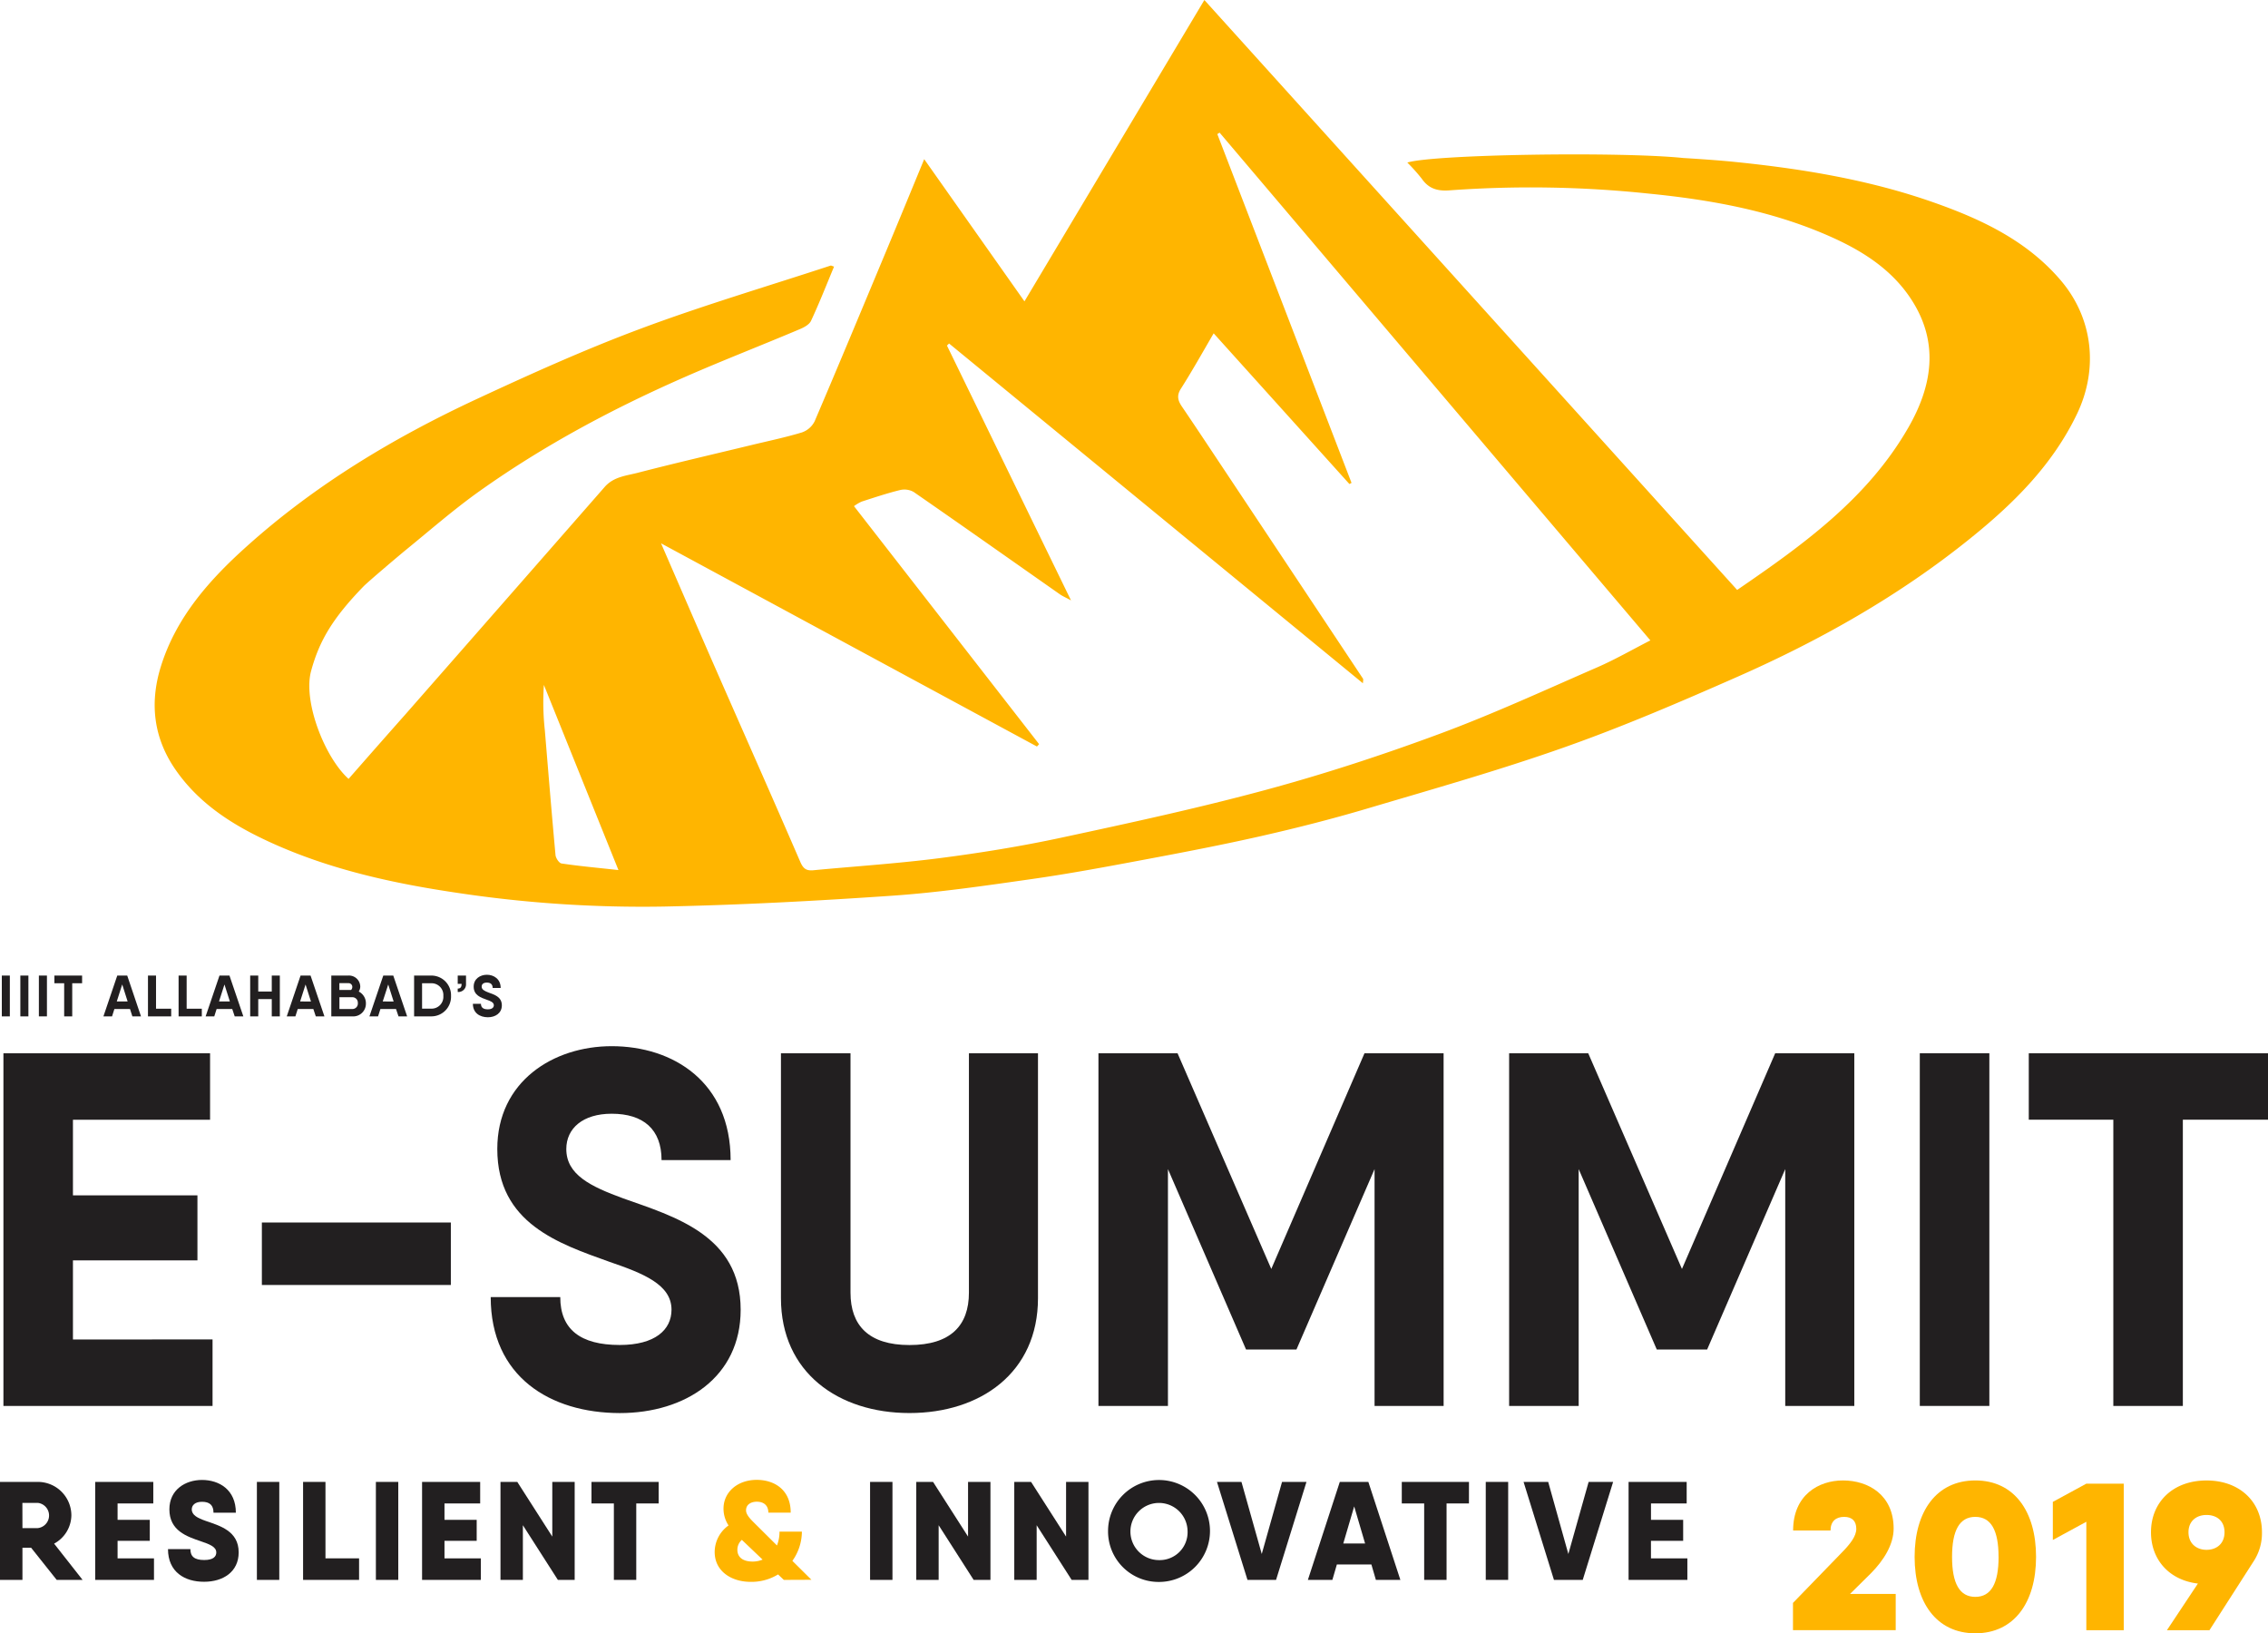 <svg xmlns="http://www.w3.org/2000/svg" viewBox="0 0 788.13 567.58"><defs><style>.cls-1{fill:#ffb500;}.cls-2{fill:#221f20;}</style></defs><title>Asset 8</title><g id="Layer_2" data-name="Layer 2"><g id="Layer_1-2" data-name="Layer 1"><path class="cls-1" d="M108.13,233.08c-2.93,10.5,4.65,30.07,13,37.58Q131,259.38,141,248.1q34.58-39.41,69.11-78.87c3.19-3.66,7.64-3.91,11.72-5,13.06-3.37,26.2-6.41,39.31-9.58,5.87-1.42,11.8-2.65,17.57-4.4a7.78,7.78,0,0,0,4.38-3.86c8.48-19.83,16.76-39.75,25.07-59.65,4.2-10.07,8.35-20.15,13-31.43L356,104.72,418.52,0,603.66,205c23-15.75,45.35-31.8,59.48-56.41,8.24-14.34,10.79-29.29,1.24-44.22-6.48-10.15-16.2-16.6-26.88-21.5-20.56-9.43-42.44-13.41-64.82-15.62a390.71,390.71,0,0,0-68.88-1.11c-4.2.33-7.32-.53-9.75-4.06a61.56,61.56,0,0,0-5-5.59c8.93-2.84,73.76-3.87,95.87-1.59,3.08.18,11.69.74,17.28,1.3,23.71,2.38,47.17,6.2,69.7,14.13,16.57,5.83,32.4,13.24,44.2,27.08,11.22,13.16,13.2,30.76,5.62,46.51-8.53,17.75-22.07,31.11-37.07,43.19C660,207,632.51,222.52,603.55,235.27c-19.73,8.69-39.59,17.23-59.9,24.4C521.07,267.65,498,274.18,475,281c-12.11,3.59-24.37,6.71-36.69,9.51-13.56,3.08-27.24,5.7-40.91,8.26-13,2.44-26,4.87-39.11,6.73-16,2.28-32.1,4.64-48.24,5.75-26.44,1.82-52.93,3.23-79.42,3.77a431.33,431.33,0,0,1-72.1-4.82c-21.6-3.2-42.84-7.84-62.89-16.73C82.36,287.57,70,280.18,61.37,268c-8-11.23-9.5-23.54-5.43-36.53,5.39-17.19,17-30.16,30-41.79,23.79-21.33,51-37.65,79.84-51.07,18.63-8.66,37.42-17.14,56.65-24.32,21.77-8.14,44.11-14.74,66.21-22,.19-.06.47.13,1.19.36-2.63,6.32-5.12,12.67-8,18.84-.6,1.29-2.41,2.27-3.87,2.88C264.66,120,251.22,125.2,238,131c-24.91,10.92-48.85,23.7-71.06,39.45-9,6.37-17.32,13.66-25.87,20.62-2.32,1.89-13.31,11.2-14.77,12.72C115.62,214.82,111,222.59,108.13,233.08ZM421.75,115.83c-4,6.86-7.54,13.19-11.41,19.27-1.51,2.37-1,4.11.3,6.07,3,4.41,5.94,8.81,8.88,13.23q27.07,40.69,54.1,81.4c.21.32,0,.94,0,1.64L329.8,119.36l-.73.73,43.11,88.55c-1.77-1-2.89-1.44-3.86-2.12-16.94-11.87-33.83-23.81-50.84-35.58a6.55,6.55,0,0,0-4.75-.64c-4.49,1.1-8.89,2.58-13.3,4a15.11,15.11,0,0,0-2.67,1.58l64.33,82.71-.75.82L229.71,188.8c6.63,15.25,12.72,29.37,18.9,43.45,9.84,22.45,19.8,44.84,29.53,67.34,1,2.28,2.08,3,4.35,2.83,14.73-1.4,29.52-2.35,44.19-4.24,14.09-1.82,28.16-4.1,42.05-7.08,23.89-5.13,47.81-10.31,71.38-16.69,20.27-5.49,40.32-12.06,60-19.35,18.62-6.89,36.71-15.24,54.93-23.17,6.2-2.7,12.09-6.1,18.46-9.36L423.81,46.09l-.79.51,46.64,121.2-.74.39ZM214.91,302.34,189,238a89.36,89.36,0,0,0,.33,15.74c1.2,14.46,2.38,28.93,3.71,43.38.1,1.07,1.24,2.8,2.09,2.93C201.52,301,207.94,301.57,214.91,302.34Z"/><path class="cls-2" d="M73.86,465.44v23.11H1.19V366H73v23.11H25.35v26.27H68.61v22.59H25.35v27.49Z"/><path class="cls-2" d="M91,424.81h65.67v21.71H91Z"/><path class="cls-2" d="M170.52,450.73h24.17c0,11.21,7,16.64,20.66,16.64,12.26,0,18-5.25,18-12.26,0-8.75-9.81-12.61-21.54-16.63-17.51-6.3-39-13.31-39-39.22,0-23.46,19.44-35.72,39.75-35.72,21.36,0,41.33,12.43,41.33,39.58h-24c0-10.68-6.3-16.11-17.34-16.11-10,0-15.76,5.08-15.76,12.26,0,8.93,8.41,13,19.79,17.16,17.69,6.3,40.8,12.78,40.8,38.7,0,23.46-19.26,35.9-42,35.9C191.18,491,170.52,478.39,170.52,450.73Z"/><path class="cls-2" d="M271.38,451.08V366h24.17v83.18c0,11.38,6.3,18.21,20.49,18.21,14.36,0,20.66-6.83,20.66-18.21V366h24v85.1c0,25.92-20,39.92-44.65,39.92S271.38,477,271.38,451.08Z"/><path class="cls-2" d="M501.66,488.55h-24v-82.3l-27.14,62.69H433l-27.14-62.69v82.3H381.71V366H409.2l32.57,74.95L474.16,366h27.49Z"/><path class="cls-2" d="M644.37,488.55h-24v-82.3l-27.14,62.69H575.73l-27.14-62.69v82.3H524.42V366h27.49l32.57,74.95L616.88,366h27.49Z"/><path class="cls-2" d="M691.3,366V488.55H667.13V366Z"/><path class="cls-2" d="M788.13,389.09H758.54v99.46H734.38V389.09H705V366h83.18Z"/><path class="cls-2" d="M10.8,537.81h-3V549H0V514.95H13.13a11.65,11.65,0,0,1,11.67,11.67,11.35,11.35,0,0,1-6,9.78L28.7,549h-9Zm-3-6.81h5.35a4.41,4.41,0,0,0,0-8.76H7.78Z"/><path class="cls-2" d="M53.51,541.51V549H33.08V514.95H53.27v7.49H40.86v5.69H52.05v7.3H40.86v6.08Z"/><path class="cls-2" d="M58.38,538.3h7.78c0,2.58,1.41,3.79,4.82,3.79,3.16,0,4.18-1.22,4.18-2.63,0-2-2.43-2.87-5.4-3.89-4.82-1.65-10.9-3.65-10.9-11.09,0-6.81,5.55-10.21,11.33-10.21,6,0,11.77,3.41,11.77,11.38H74.19c0-2.58-1.31-3.79-4-3.79-2.43,0-3.55,1.22-3.55,2.63,0,2,2,3,4.82,4,4.86,1.7,11.48,3.45,11.48,10.95,0,6.81-5.45,10.21-12,10.21C64.21,549.68,58.38,546.27,58.38,538.3Z"/><path class="cls-2" d="M97.05,514.95V549H89.27V514.95Z"/><path class="cls-2" d="M124.78,541.51V549H105.32V514.95h7.78v26.56Z"/><path class="cls-2" d="M138.4,514.95V549h-7.78V514.95Z"/><path class="cls-2" d="M167.1,541.51V549H146.67V514.95h20.19v7.49h-12.4v5.69h11.19v7.3H154.46v6.08Z"/><path class="cls-2" d="M199.7,514.95V549h-5.84L181.7,530v19h-7.78V514.95h5.84l12.16,19v-19Z"/><path class="cls-2" d="M228.89,522.44H221.1V549h-7.78V522.44h-7.78v-7.49h23.35Z"/><path class="cls-1" d="M272.38,549l-2-1.9a17.71,17.71,0,0,1-9.53,2.58c-6.81,0-12.5-3.79-12.5-10.36a11.38,11.38,0,0,1,4.82-9.24,10.62,10.62,0,0,1-1.75-5.84c0-5.74,4.86-10,11.53-10,6.13,0,11.82,3.41,11.82,11.38H267c0-2.58-1.7-3.79-4-3.79-1.95,0-3.75.92-3.75,3,0,1.65,1.85,3.36,3.16,4.67l7.59,7.54a13.09,13.09,0,0,0,.88-4.82h7.78a17.69,17.69,0,0,1-3.31,10.17l6.62,6.57ZM265,541.95l-7.2-6.86,0,0a4.54,4.54,0,0,0-1.56,3.45c0,2.38,1.65,4.09,5.35,4.09A9.06,9.06,0,0,0,265,541.95Z"/><path class="cls-2" d="M310.13,514.95V549h-7.78V514.95Z"/><path class="cls-2" d="M344.18,514.95V549h-5.84l-12.16-19v19H318.4V514.95h5.84l12.16,19v-19Z"/><path class="cls-2" d="M378.24,514.95V549H372.4l-12.16-19v19h-7.78V514.95h5.84l12.16,19v-19Z"/><path class="cls-2" d="M385.05,532a17.71,17.71,0,1,1,17.71,17.71A17.55,17.55,0,0,1,385.05,532Zm27.63,0a9.93,9.93,0,1,0-9.92,10.12A9.69,9.69,0,0,0,412.68,532Z"/><path class="cls-2" d="M422.9,514.95h8.51L438.46,540l7.05-25.05H454L443.43,549H433.5Z"/><path class="cls-2" d="M476.56,543.65h-12L463,549h-8.51l11.09-34.05h9.92L486.63,549h-8.51Zm-2.19-7.3-3.79-12.89-3.79,12.89Z"/><path class="cls-2" d="M510.46,522.44h-7.78V549H494.9V522.44h-7.78v-7.49h23.35Z"/><path class="cls-2" d="M524.09,514.95V549H516.3V514.95Z"/><path class="cls-2" d="M529.44,514.95H538L545,540l7.05-25.05h8.51L550,549H540Z"/><path class="cls-2" d="M586.36,541.51V549H565.93V514.95h20.19v7.49h-12.4v5.69H584.9v7.3H573.71v6.08Z"/><path class="cls-2" d="M3.42,339v14.18H.63V339Z"/><path class="cls-2" d="M9.87,339v14.18H7.07V339Z"/><path class="cls-2" d="M16.31,339v14.18h-2.8V339Z"/><path class="cls-2" d="M28.53,341.68H25.1v11.51h-2.8V341.68H18.9V339h9.63Z"/><path class="cls-2" d="M45.18,350.63H39.75l-.81,2.55h-3L40.75,339h3.46L49,353.19H46ZM44.35,348l-1.88-5.92L40.58,348Z"/><path class="cls-2" d="M59.49,350.51v2.67H51.42V339h2.8v11.51Z"/><path class="cls-2" d="M70.13,350.51v2.67H62.06V339h2.8v11.51Z"/><path class="cls-2" d="M80.71,350.63H75.27l-.81,2.55h-3L76.27,339h3.47l4.82,14.18h-3ZM79.88,348,78,342.1,76.11,348Z"/><path class="cls-2" d="M97.24,339v14.18h-2.8v-6h-4.7v6h-2.8V339h2.8v5.55h4.7V339Z"/><path class="cls-2" d="M108.89,350.63h-5.43l-.81,2.55h-3L104.45,339h3.47l4.82,14.18h-3Zm-.83-2.61-1.88-5.92L104.29,348Z"/><path class="cls-2" d="M127.15,348.67a4.4,4.4,0,0,1-4.48,4.52h-7.54V339H121a3.91,3.91,0,0,1,4.19,3.83,3.19,3.19,0,0,1-.53,1.72A4.56,4.56,0,0,1,127.15,348.67Zm-9.22-7.05V344H122a1.49,1.49,0,0,0,.43-1,1.3,1.3,0,0,0-1.4-1.36Zm6.42,6.91a1.89,1.89,0,0,0-2-2h-4.4v4.09h4.38A1.9,1.9,0,0,0,124.35,348.53Z"/><path class="cls-2" d="M137.62,350.63h-5.43l-.81,2.55h-3L133.19,339h3.47l4.82,14.18h-3Zm-.83-2.61-1.88-5.92L133,348Z"/><path class="cls-2" d="M156.73,346.09a6.83,6.83,0,0,1-6.83,7.09h-6V339h6A6.83,6.83,0,0,1,156.73,346.09Zm-2.67,0a4.1,4.1,0,0,0-4.15-4.42h-3.24v8.83h3.24A4.1,4.1,0,0,0,154.06,346.09Z"/><path class="cls-2" d="M161.94,339v2.88a2.65,2.65,0,0,1-2.88,2.82v-1.18c.91,0,1.34-.47,1.34-1.64h-1.34V339Z"/><path class="cls-2" d="M164.33,348.81h2.8c0,1.3.81,1.92,2.39,1.92,1.42,0,2.09-.61,2.09-1.42,0-1-1.13-1.46-2.49-1.92-2-.73-4.52-1.54-4.52-4.54,0-2.72,2.25-4.13,4.6-4.13s4.78,1.44,4.78,4.58H171.2c0-1.24-.73-1.86-2-1.86s-1.82.59-1.82,1.42c0,1,1,1.5,2.29,2,2,.73,4.72,1.48,4.72,4.48,0,2.71-2.23,4.15-4.86,4.15C166.72,353.47,164.33,352,164.33,348.81Z"/><path class="cls-1" d="M623.06,557l17-17.53c2.84-2.91,5-5.6,5-8.22s-1.38-4.15-4.22-4.15-4.73,1.53-4.73,4.73h-13c0-12.29,8.8-17.39,17.32-17.39,8.88,0,17.61,5.09,17.61,16.73,0,5.6-3.49,11.06-7.86,15.5l-7.28,7.2h15.86v12.59H623.06Z"/><path class="cls-1" d="M665.33,541c0-15.79,7.57-26.56,21.1-26.56s21.1,10.77,21.1,26.56-7.57,26.56-21.1,26.56S665.33,556.81,665.33,541Zm29.17,0c0-9.24-2.62-13.9-8.08-13.9s-8.08,4.66-8.08,13.9,2.62,13.9,8.08,13.9S694.51,550.26,694.51,541Z"/><path class="cls-1" d="M738,515.56v50.93H725V528.8l-11.64,6.33V521.89L725,515.56Z"/><path class="cls-1" d="M783.13,542.55l-15.35,23.94H753l10.77-16.22c-9.89-1.16-16.3-8.22-16.3-17.82,0-10.55,7.71-18,19.28-18s19.28,7.42,19.28,18A17.8,17.8,0,0,1,783.13,542.55Zm-16.37-4c3.49,0,6.26-2.11,6.26-6.11s-2.76-6-6.26-6-6.26,2.11-6.26,6S763.26,538.55,766.76,538.55Z"/></g></g></svg>